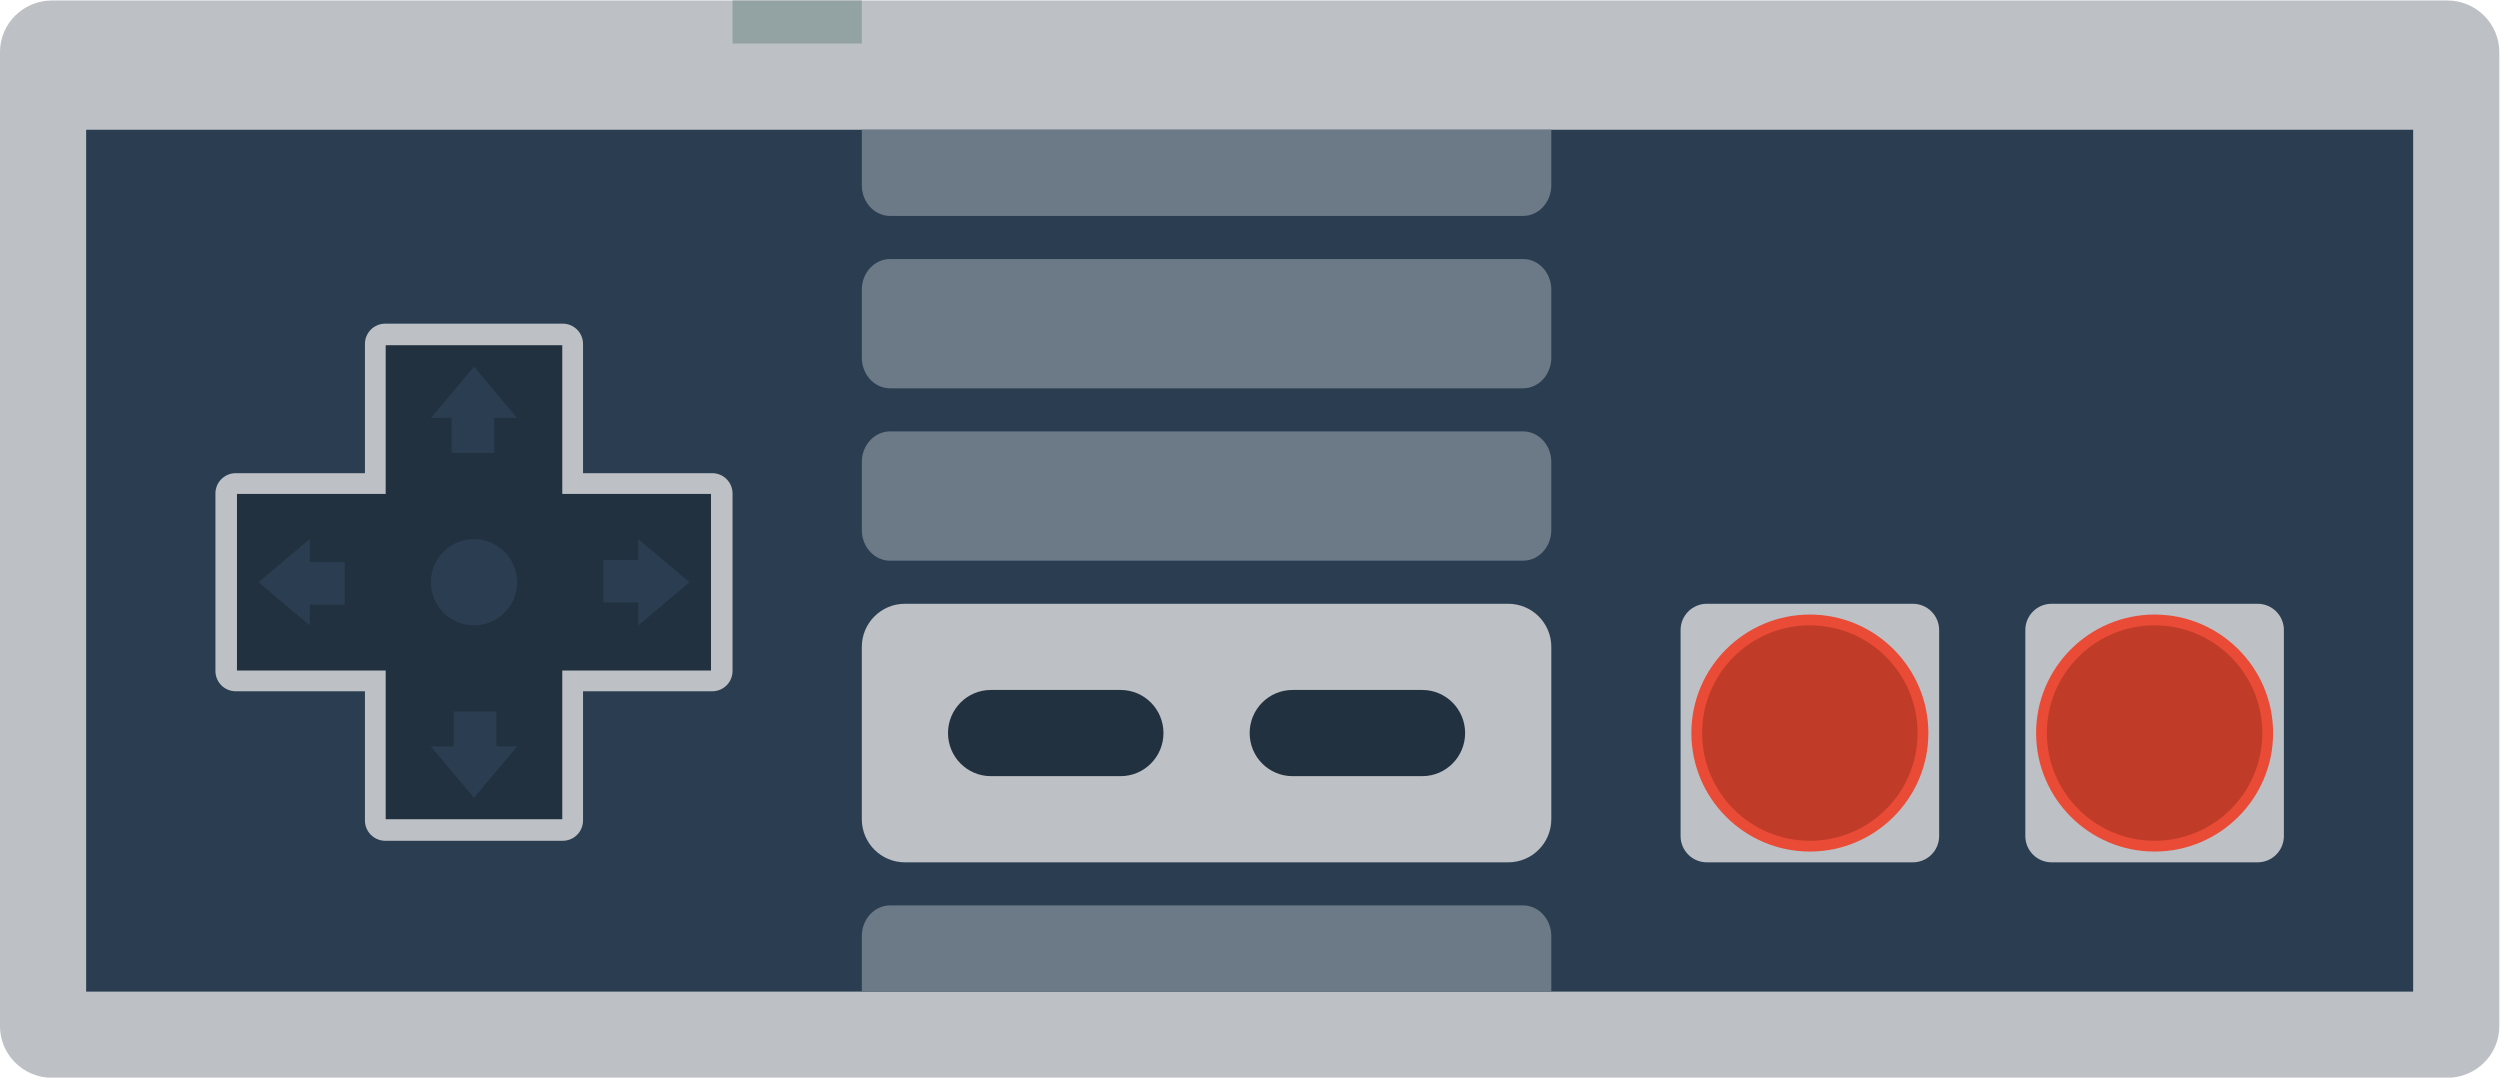 <svg height="133.333" viewBox="0 0 309.333 133.333" width="309.333" xmlns="http://www.w3.org/2000/svg" xmlns:xlink="http://www.w3.org/1999/xlink"><clipPath id="a"><path d="m0 256h256v-256h-256z"/></clipPath><g clip-path="url(#a)" transform="matrix(1.333 0 0 -1.333 -16 234.667)"><path d="m0 0h-222.333c-2.67 0-4.834 2.149-4.834 4.8v90.4c0 2.651 2.164 4.8 4.834 4.8h222.333c2.669 0 4.833-2.149 4.833-4.8v-90.4c0-2.651-2.164-4.8-4.833-4.8" fill="#bdc1c6" transform="translate(239.167 76)"/><path d="m236 84h-216v80h216z" fill="#2b3e51"/><path d="m0 0h-16.48c-1.04 0-1.882-.843-1.882-1.882v-11.996h-11.996c-1.039 0-1.882-.843-1.882-1.882v-16.48c0-1.04.843-1.882 1.882-1.882h11.996v-11.996c0-1.039.842-1.882 1.882-1.882h16.48c1.039 0 1.882.843 1.882 1.882v11.996h11.996c1.039 0 1.882.842 1.882 1.882v16.48c0 1.039-.843 1.882-1.882 1.882h-11.996v11.996c0 1.039-.843 1.882-1.882 1.882" fill="#bdc1c6" transform="translate(64.24 146)"/><path d="m0 0h-13.804v13.804h-16.392v-13.804h-13.804v-16.392h13.804v-13.804h16.392v13.804h13.804z" fill="#223140" transform="translate(78 130.196)"/><path d="m0 0c0-1.347-1.092-2.439-2.439-2.439h-19.122c-1.347 0-2.439 1.092-2.439 2.439v19.122c0 1.347 1.092 2.439 2.439 2.439h19.122c1.347 0 2.439-1.092 2.439-2.439z" fill="#bdc1c6" transform="translate(192 98.439)"/><path d="m0 0c0 6.065-4.935 11-11 11s-11-4.935-11-11 4.935-11 11-11 11 4.935 11 11" fill="#e94b36" transform="translate(191 108)"/><path d="m0 0c0-5.523-4.477-10-10-10s-10 4.477-10 10 4.477 10 10 10 10-4.477 10-10" fill="#c13c28" transform="translate(190 108)"/><path d="m0 0c0-1.347-1.092-2.439-2.439-2.439h-19.122c-1.347 0-2.439 1.092-2.439 2.439v19.122c0 1.347 1.092 2.439 2.439 2.439h19.122c1.347 0 2.439-1.092 2.439-2.439z" fill="#bdc1c6" transform="translate(224 98.439)"/><path d="m0 0c0 6.065-4.935 11-11 11s-11-4.935-11-11 4.935-11 11-11 11 4.935 11 11" fill="#e94b36" transform="translate(223 108)"/><path d="m0 0c0-5.523-4.477-10-10-10s-10 4.477-10 10 4.477 10 10 10 10-4.477 10-10" fill="#c13c28" transform="translate(222 108)"/><path d="m0 0h-56c-2.209 0-4 1.791-4 4v16c0 2.209 1.791 4 4 4h56c2.209 0 4-1.791 4-4v-16c0-2.209-1.791-4-4-4" fill="#bdc1c6" transform="translate(152 96)"/><path d="m0 0c0-2.209-1.78-4-3.976-4h-12.048c-2.196 0-3.976 1.791-3.976 4s1.78 4 3.976 4h12.048c2.196 0 3.976-1.791 3.976-4" fill="#223140" transform="translate(120 108)"/><path d="m0 0c0-2.209-1.78-4-3.976-4h-12.048c-2.196 0-3.976 1.791-3.976 4s1.78 4 3.976 4h12.048c2.196 0 3.976-1.791 3.976-4" fill="#223140" transform="translate(148 108)"/><g fill="#2b3e51"><path d="m0 0c0-2.209-1.791-4-4-4s-4 1.791-4 4 1.791 4 4 4 4-1.791 4-4" transform="translate(60 122)"/><path d="m0 0v3.248h3.949v-3.248h1.924l-4-4.752-4 4.752z" transform="translate(54.126 106.752)"/><path d="m0 0v-3.248h-3.949v3.248h-1.924l4 4.752 4-4.752z" transform="translate(57.873 137.248)"/><path d="m0 0h3.248v-3.949h-3.248v-1.924l-4.752 4 4.752 4z" transform="translate(40.752 123.874)"/><path d="m0 0h-3.248v3.949h3.248v1.924l4.752-4-4.752-4z" transform="translate(71.248 120.127)"/></g><path d="m0 0c0-1.572-1.174-2.846-2.623-2.846h-58.754c-1.449 0-2.623 1.274-2.623 2.846v6.309c0 1.571 1.174 2.845 2.623 2.845h58.754c1.449 0 2.623-1.274 2.623-2.845z" fill="#6c7a88" transform="translate(156 126.846)"/><path d="m0 0c0-1.572-1.174-2.846-2.623-2.846h-58.754c-1.449 0-2.623 1.274-2.623 2.846v6.309c0 1.571 1.174 2.845 2.623 2.845h58.754c1.449 0 2.623-1.274 2.623-2.845z" fill="#6c7a88" transform="translate(156 142.846)"/><path d="m0 0v-5.154c0-1.572 1.174-2.846 2.623-2.846h58.754c1.449 0 2.623 1.274 2.623 2.846v5.154z" fill="#6c7a88" transform="translate(92 164)"/><path d="m0 0h-58.754c-1.448 0-2.623-1.274-2.623-2.846v-5.154h64v5.154c0 1.572-1.174 2.846-2.623 2.846" fill="#6c7a88" transform="translate(153.377 92)"/><path d="m92 172h-12v4h12z" fill="#93a3a3"/></g></svg>